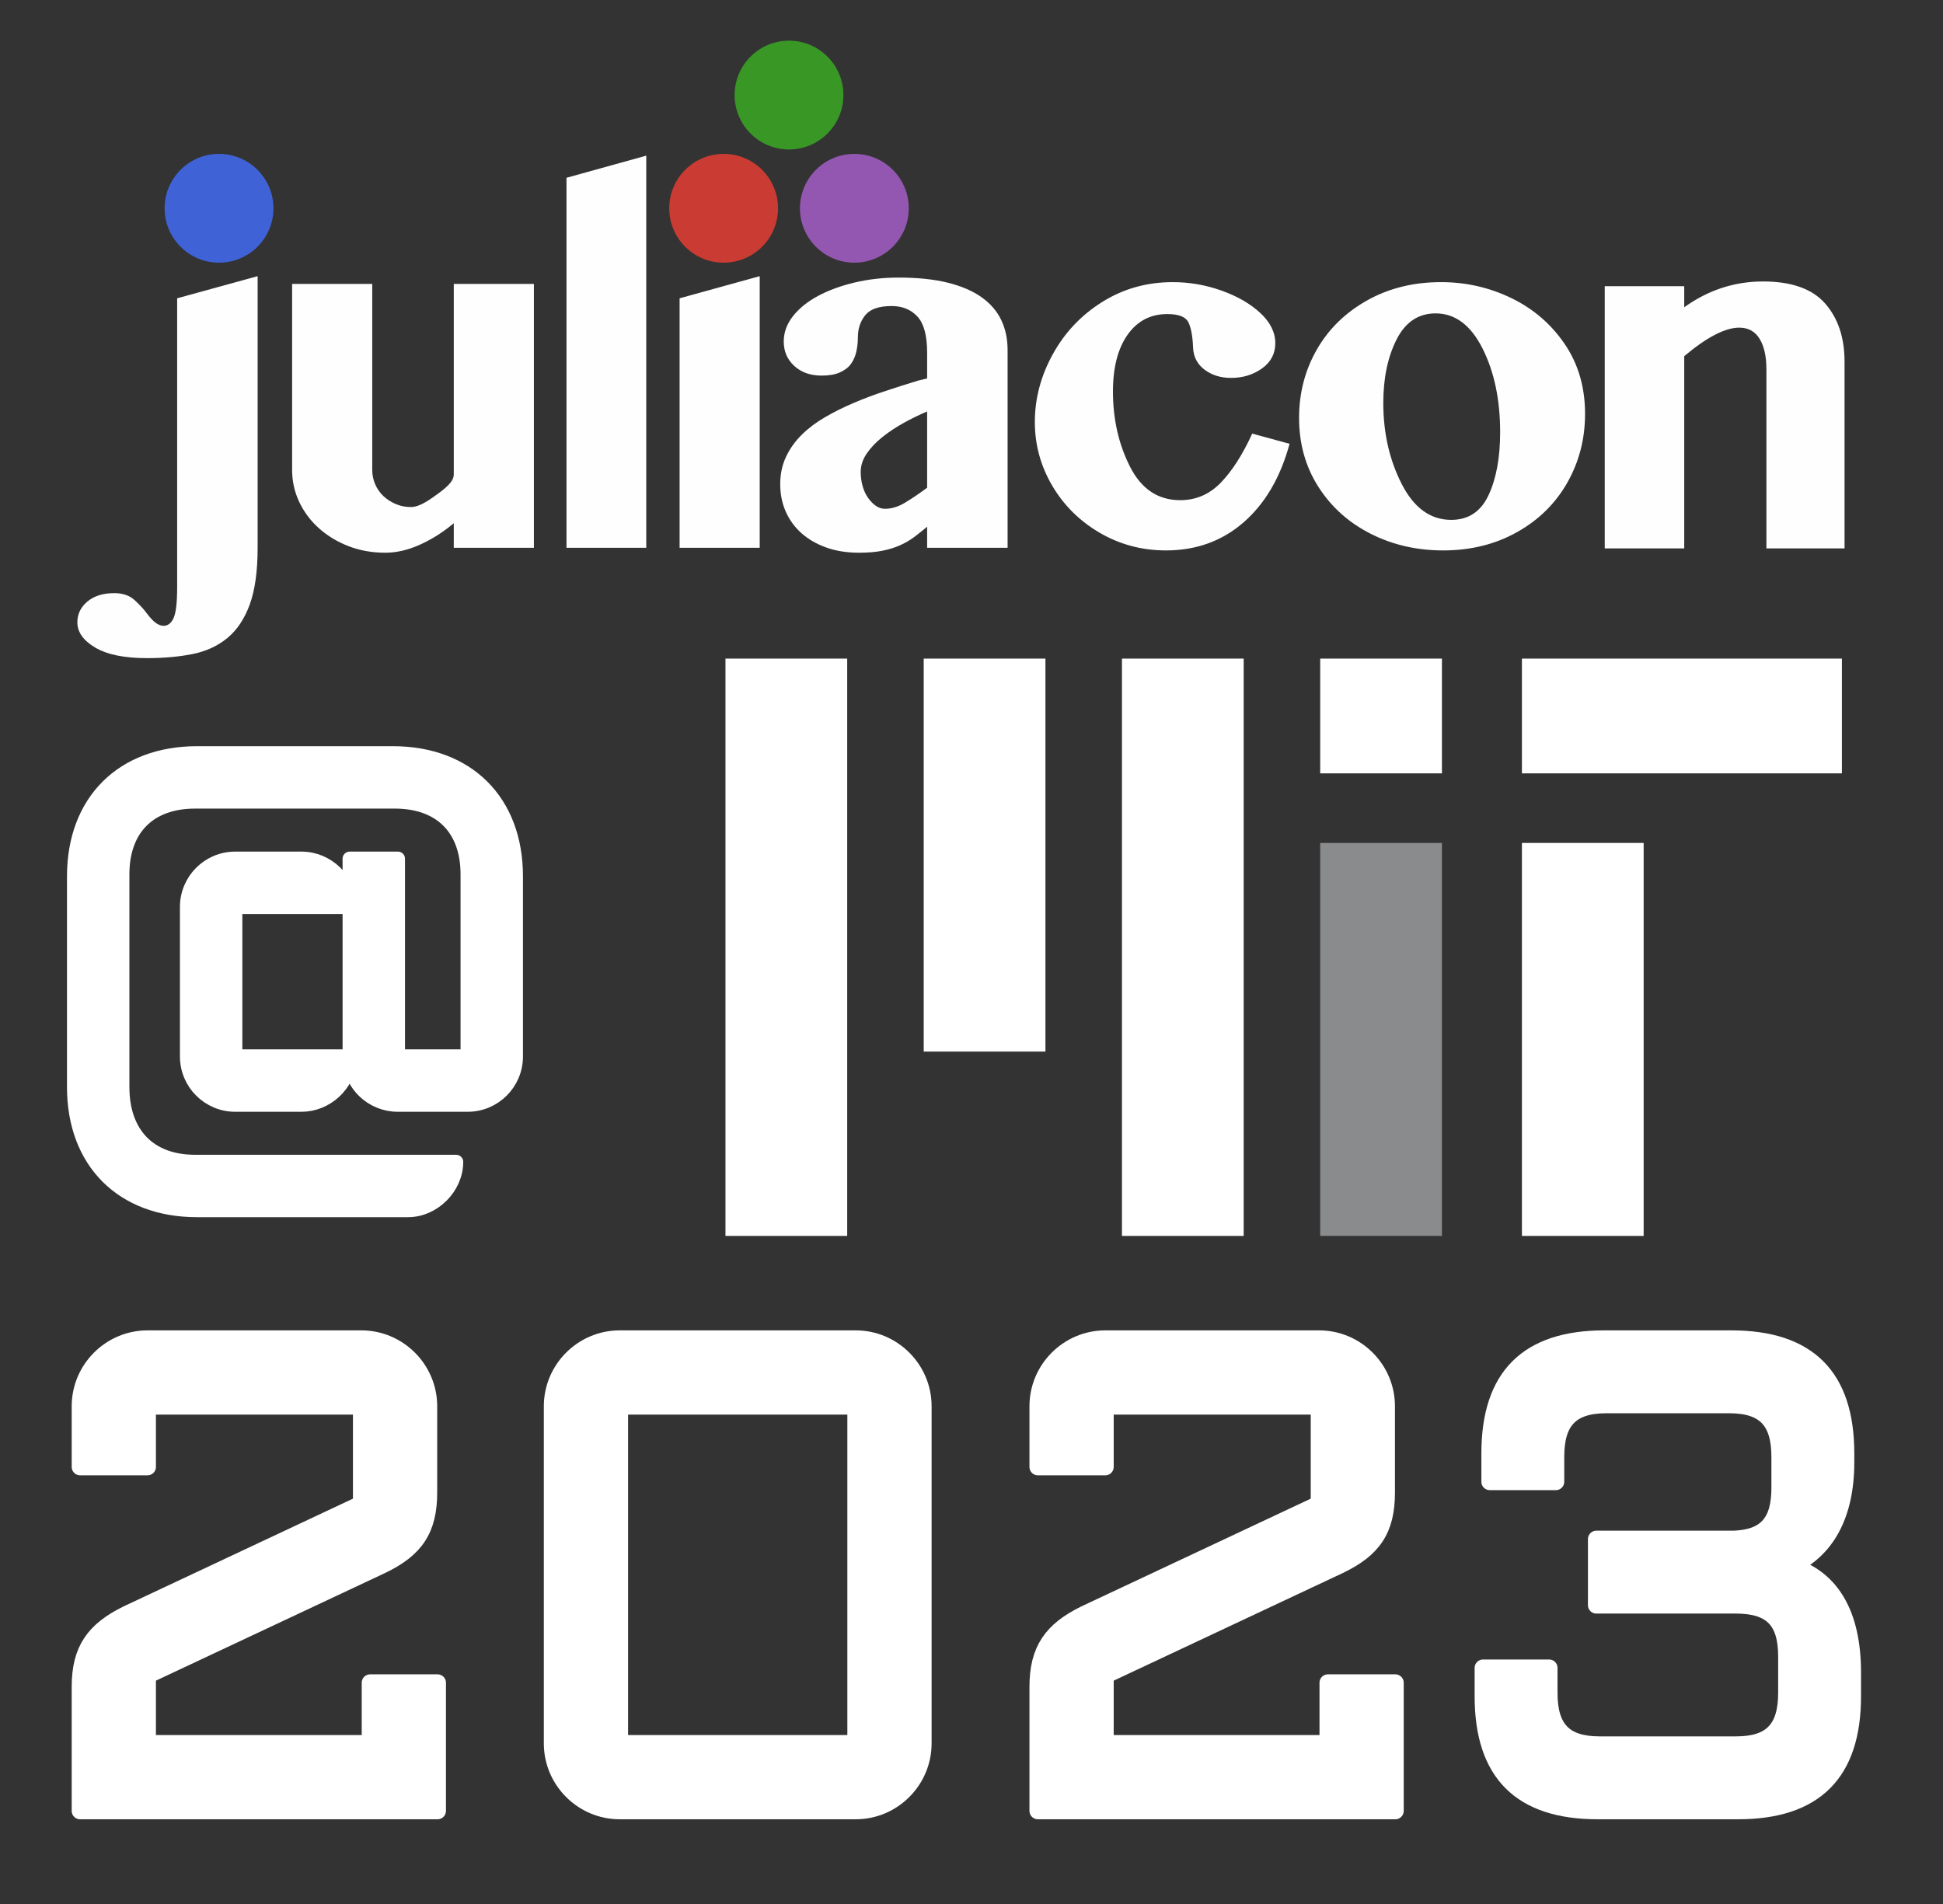 <?xml version="1.0" encoding="UTF-8" standalone="no"?>
<!DOCTYPE svg PUBLIC "-//W3C//DTD SVG 1.1//EN" "http://www.w3.org/Graphics/SVG/1.1/DTD/svg11.dtd">
<svg width="100%" height="100%" viewBox="0 0 100 98" version="1.1" xmlns="http://www.w3.org/2000/svg" xmlns:xlink="http://www.w3.org/1999/xlink" xml:space="preserve" xmlns:serif="http://www.serif.com/" style="fill-rule:evenodd;clip-rule:evenodd;stroke-linejoin:round;stroke-miterlimit:2;">
    <rect x="0" y="0" width="100" height="98" fill="#333333" stroke="none"/>
    <g transform="matrix(0.2,0,0,0.2,50,18.866)">
        <g transform="matrix(1,0,0,1,-250,-100)">
            <g id="surface3037">
                <path d="M66.297,146.648C66.297,152.68 65.617,157.547 64.262,161.254C62.906,164.961 60.977,167.84 58.477,169.891C55.977,171.941 52.977,173.313 49.477,174.008C45.98,174.695 42.09,175.043 37.813,175.043C32.023,175.043 27.59,174.141 24.52,172.332C21.445,170.523 19.906,168.352 19.906,165.82C19.906,163.711 20.762,161.93 22.48,160.484C24.199,159.039 26.508,158.316 29.398,158.316C31.57,158.316 33.305,158.902 34.602,160.078C35.898,161.254 36.969,162.414 37.813,163.559C38.773,164.824 39.59,165.668 40.254,166.09C40.914,166.512 41.52,166.727 42.063,166.727C43.207,166.727 44.082,166.047 44.684,164.691C45.289,163.336 45.586,160.695 45.586,156.777L45.586,82.441L66.297,76.742L66.297,146.648ZM95.789,78.73L95.789,126.57C95.789,127.898 96.047,129.148 96.559,130.324C97.07,131.5 97.781,132.512 98.684,133.355C99.59,134.199 100.645,134.879 101.852,135.391C103.055,135.902 104.352,136.16 105.742,136.16C107.305,136.16 109.086,135.281 111.258,133.762C114.691,131.355 116.773,129.703 116.773,127.746L116.773,78.73L137.391,78.73L137.391,146.648L116.773,146.648L116.773,140.32C114.059,142.609 111.164,144.445 108.09,145.836C105.016,147.223 102.031,147.914 99.137,147.914C95.762,147.914 92.625,147.355 89.73,146.242C86.836,145.125 84.305,143.602 82.137,141.676C79.965,139.746 78.262,137.484 77.023,134.891C75.789,132.301 75.172,129.523 75.172,126.57L75.172,78.73L95.789,78.73ZM166.305,146.648L145.777,146.648L145.777,51.422L166.305,45.727L166.305,146.648ZM174.883,82.441L195.5,76.742L195.5,146.648L174.883,146.648L174.883,82.441ZM238.582,111.559C236.59,112.406 234.586,113.383 232.566,114.5C230.547,115.617 228.707,116.836 227.051,118.164C225.391,119.488 224.051,120.906 223.023,122.414C222,123.918 221.488,125.488 221.488,127.117C221.488,128.383 221.652,129.602 221.984,130.777C222.316,131.953 222.785,132.961 223.387,133.805C223.992,134.648 224.652,135.328 225.379,135.84C226.102,136.352 226.883,136.609 227.727,136.609C229.414,136.609 231.117,136.098 232.836,135.07C234.555,134.047 236.469,132.754 238.582,131.184L238.582,111.559ZM259.289,146.648L238.582,146.648L238.582,141.223C237.434,142.188 236.32,143.078 235.234,143.891C234.148,144.703 232.93,145.414 231.57,146.016C230.215,146.617 228.695,147.086 227.004,147.418C225.316,147.75 223.324,147.914 221.039,147.914C217.898,147.914 215.082,147.461 212.582,146.559C210.078,145.652 207.953,144.418 206.207,142.852C204.457,141.285 203.117,139.43 202.18,137.289C201.246,135.148 200.777,132.813 200.777,130.281C200.777,127.688 201.273,125.336 202.273,123.227C203.266,121.117 204.621,119.219 206.34,117.527C208.059,115.84 210.063,114.336 212.352,113.008C214.645,111.68 217.102,110.461 219.727,109.344C222.348,108.227 225.074,107.207 227.91,106.273C230.742,105.336 233.547,104.445 236.32,103.602L238.582,103.059L238.582,96.367C238.582,92.027 237.75,88.953 236.094,87.145C234.434,85.336 232.219,84.43 229.445,84.43C226.191,84.43 223.93,85.215 222.664,86.781C221.398,88.352 220.762,90.246 220.762,92.477C220.762,93.742 220.629,94.98 220.355,96.188C220.086,97.395 219.617,98.445 218.957,99.352C218.293,100.258 217.344,100.98 216.105,101.523C214.871,102.066 213.32,102.336 211.449,102.336C208.555,102.336 206.207,101.508 204.398,99.852C202.586,98.191 201.684,96.098 201.684,93.563C201.684,91.211 202.48,89.027 204.078,87.008C205.68,84.988 207.832,83.254 210.547,81.809C213.258,80.359 216.395,79.215 219.949,78.371C223.508,77.527 227.273,77.105 231.254,77.105C236.137,77.105 240.344,77.543 243.871,78.414C247.398,79.289 250.305,80.539 252.598,82.168C254.887,83.797 256.574,85.758 257.66,88.047C258.746,90.336 259.289,92.902 259.289,95.734L259.289,146.648Z" style="fill:#fefefe;fill-rule:nonzero;"/>
                <path d="M70.363,59.273C70.363,67.008 64.094,73.273 56.363,73.273C48.633,73.273 42.363,67.008 42.363,59.273C42.363,51.539 48.633,45.273 56.363,45.273C64.094,45.273 70.363,51.539 70.363,59.273" style="fill:#4062d7;fill-rule:nonzero;"/>
                <path d="M217.039,30.137C217.039,37.867 210.773,44.137 203.039,44.137C195.305,44.137 189.039,37.867 189.039,30.137C189.039,22.406 195.305,16.137 203.039,16.137C210.773,16.137 217.039,22.406 217.039,30.137" style="fill:#389725;fill-rule:nonzero;"/>
                <path d="M233.855,59.273C233.855,67.008 227.586,73.273 219.855,73.273C212.125,73.273 205.855,67.008 205.855,59.273C205.855,51.539 212.125,45.273 219.855,45.273C227.586,45.273 233.855,51.539 233.855,59.273" style="fill:#9457b1;fill-rule:nonzero;"/>
                <path d="M200.219,59.273C200.219,67.008 193.949,73.273 186.219,73.273C178.484,73.273 172.219,67.008 172.219,59.273C172.219,51.539 178.484,45.273 186.219,45.273C193.949,45.273 200.219,51.539 200.219,59.273" style="fill:#ca3b33;fill-rule:nonzero;"/>
                <g transform="matrix(1,0,0,1,265.6,146.8)">
                    <g id="glyph0-1">
                        <path d="M147.355,0L147.355,-67.473L167.809,-67.473L167.809,-62.055C173.984,-66.484 180.742,-68.695 188.086,-68.695C195.426,-68.695 200.758,-66.801 204.078,-63.016C207.398,-59.227 209.063,-54.246 209.063,-48.07L209.063,0L188.957,0L188.957,-46.148C188.957,-49.41 188.375,-52.004 187.211,-53.926C186.047,-55.848 184.297,-56.809 181.969,-56.809C178.355,-56.809 173.633,-54.363 167.809,-49.469L167.809,0L147.355,0ZM34.438,0.523C28.262,0.523 22.578,-0.992 17.395,-4.02C12.207,-7.051 8.129,-11.102 5.156,-16.168C2.184,-21.238 0.699,-26.688 0.699,-32.512C0.699,-38.57 2.242,-44.398 5.332,-49.992C8.418,-55.586 12.672,-60.074 18.094,-63.453C23.512,-66.832 29.543,-68.523 36.184,-68.523C40.496,-68.523 44.691,-67.793 48.77,-66.336C52.848,-64.879 56.168,-62.957 58.734,-60.566C61.297,-58.18 62.578,-55.586 62.578,-52.789C62.578,-50.109 61.441,-47.953 59.168,-46.32C56.898,-44.691 54.246,-43.875 51.215,-43.875C48.535,-43.875 46.266,-44.574 44.398,-45.973C42.535,-47.371 41.543,-49.234 41.426,-51.566C41.309,-54.598 40.902,-56.809 40.203,-58.207C39.504,-59.605 37.699,-60.305 34.785,-60.305C30.473,-60.305 27.066,-58.527 24.559,-54.973C22.055,-51.418 20.801,-46.555 20.801,-40.379C20.801,-33.27 22.258,-26.832 25.172,-21.063C28.086,-15.293 32.395,-12.41 38.105,-12.41C42.184,-12.41 45.68,-13.926 48.594,-16.957C51.508,-19.984 54.188,-24.18 56.637,-29.543L66.25,-26.918C63.918,-18.297 59.984,-11.566 54.449,-6.73C48.914,-1.895 42.242,0.523 34.438,0.523ZM105.754,0.523C98.996,0.523 92.789,-0.902 87.137,-3.758C81.484,-6.613 77,-10.633 73.68,-15.82C70.359,-21.004 68.695,-26.918 68.695,-33.563C68.695,-39.973 70.211,-45.828 73.242,-51.129C76.27,-56.43 80.582,-60.656 86.176,-63.801C91.77,-66.949 98.121,-68.523 105.23,-68.523C111.641,-68.523 117.668,-67.152 123.32,-64.414C128.973,-61.676 133.547,-57.742 137.043,-52.613C140.539,-47.488 142.289,-41.484 142.289,-34.609C142.289,-28.199 140.773,-22.316 137.742,-16.957C134.711,-11.594 130.402,-7.34 124.809,-4.195C119.215,-1.051 112.863,0.523 105.754,0.523ZM107.852,-7.34C112.281,-7.34 115.484,-9.469 117.465,-13.723C119.445,-17.977 120.438,-23.363 120.438,-29.891C120.438,-38.281 118.922,-45.477 115.891,-51.48C112.863,-57.48 108.844,-60.48 103.832,-60.48C99.402,-60.48 96.051,-58.238 93.781,-53.75C91.508,-49.266 90.371,-43.816 90.371,-37.406C90.371,-29.715 91.945,-22.781 95.09,-16.605C98.238,-10.43 102.492,-7.34 107.852,-7.34Z" style="fill:#fefefe;fill-rule:nonzero;"/>
                    </g>
                </g>
            </g>
        </g>
    </g>
    <g transform="matrix(0.839,0,0,0.839,-414.799,-269.065)">
        <path d="M516.563,406.965L516.563,412.964L502.206,419.708C500.179,420.701 499.31,421.901 499.31,424.177L499.31,431.79L521.239,431.79L521.239,423.929L517.101,423.929L517.101,427.652L503.447,427.652L503.447,423.474L517.805,416.729C519.873,415.736 520.701,414.537 520.701,412.261L520.701,406.965C520.701,404.689 518.839,402.827 516.563,402.827L503.447,402.827C501.172,402.827 499.31,404.689 499.31,406.965L499.31,410.689L503.447,410.689L503.447,406.965L516.563,406.965Z" style="fill:#fff;fill-rule:nonzero;stroke:#fff;stroke-width:1.03px;"/>
        <path d="M551.029,406.965C551.029,404.689 549.167,402.827 546.891,402.827L532.41,402.827C530.134,402.827 528.272,404.689 528.272,406.965L528.272,427.652C528.272,429.928 530.134,431.79 532.41,431.79L546.891,431.79C549.167,431.79 551.029,429.928 551.029,427.652L551.029,406.965ZM546.891,406.965L546.891,427.652L532.41,427.652L532.41,406.965L546.891,406.965Z" style="fill:#fff;fill-rule:nonzero;stroke:#fff;stroke-width:1.03px;"/>
        <path d="M575.316,406.965L575.316,412.964L560.959,419.708C558.931,420.701 558.062,421.901 558.062,424.177L558.062,431.79L579.991,431.79L579.991,423.929L575.854,423.929L575.854,427.652L562.2,427.652L562.2,423.474L576.557,416.729C578.626,415.736 579.453,414.537 579.453,412.261L579.453,406.965C579.453,404.689 577.591,402.827 575.316,402.827L562.2,402.827C559.924,402.827 558.062,404.689 558.062,406.965L558.062,410.689L562.2,410.689L562.2,406.965L575.316,406.965Z" style="fill:#fff;fill-rule:nonzero;stroke:#fff;stroke-width:1.03px;"/>
        <path d="M585.37,424.756C585.37,429.473 587.687,431.79 592.404,431.79L601.01,431.79C605.726,431.79 608.043,429.473 608.043,424.756L608.043,423.308C608.043,419.708 606.719,417.516 604.278,416.771C606.43,415.778 607.63,413.626 607.63,410.399L607.63,409.861C607.63,405.144 605.313,402.827 600.596,402.827L592.817,402.827C588.101,402.827 585.784,405.144 585.784,409.861L585.784,411.599L589.838,411.599L589.838,410.068C589.838,407.875 590.749,406.882 592.941,406.882L600.472,406.882C602.665,406.882 603.575,407.875 603.575,410.068L603.575,411.971C603.575,414.081 602.747,415.033 600.761,415.116L592.321,415.116L592.321,419.171L600.885,419.171C603.078,419.171 603.989,420.122 603.989,422.315L603.989,424.549C603.989,426.742 603.078,427.735 600.885,427.735L592.528,427.735C590.335,427.735 589.425,426.742 589.425,424.549L589.425,423.018L585.37,423.018L585.37,424.756Z" style="fill:#fff;fill-rule:nonzero;stroke:#fff;stroke-width:1.03px;"/>
    </g>
    <g transform="matrix(0.179,0,0,0.179,66.067,48.756)">
        <g transform="matrix(1,0,0,1,-160.5,-83)">
            <clipPath id="_clip1">
                <rect x="0" y="0" width="321" height="166"/>
            </clipPath>
            <g clip-path="url(#_clip1)">
                <g>
                    <path d="M17.5,0L17.5,166M74.5,0L74.5,113M131.5,0L131.5,166M188.5,0L188.5,33M246.5,53L246.5,166" style="fill-rule:nonzero;stroke:#fff;stroke-width:35px;stroke-linejoin:miter;stroke-miterlimit:4;"/>
                    <path d="M188.5,53L188.5,166" style="fill:none;fill-rule:nonzero;stroke:#8a8b8c;stroke-width:35px;stroke-linejoin:miter;stroke-miterlimit:4;"/>
                    <path d="M229,16.5L321,16.5" style="fill:none;fill-rule:nonzero;stroke:#fff;stroke-width:33px;stroke-linejoin:miter;stroke-miterlimit:4;"/>
                </g>
            </g>
        </g>
    </g>
    <g transform="matrix(2.153,0,0,2.153,-1273.88,-819.891)">
        <path d="M596.148,406.07C596.148,406.706 596.664,407.222 597.3,407.222L598.884,407.222C599.472,407.222 599.988,406.754 600.036,406.166C600.084,406.754 600.576,407.222 601.188,407.222L602.856,407.222C603.492,407.222 604.008,406.706 604.008,406.07L604.008,401.762C604.008,399.974 602.856,398.822 601.068,398.822L596.388,398.822C594.6,398.822 593.448,399.974 593.448,401.762L593.448,406.802C593.448,408.59 594.6,409.742 596.388,409.742L601.428,409.742C602.04,409.742 602.58,409.202 602.58,408.59L596.34,408.59C595.236,408.59 594.6,407.906 594.6,406.802L594.6,401.714C594.6,400.622 595.248,399.974 596.34,399.974L601.116,399.974C602.208,399.974 602.856,400.622 602.856,401.714L602.856,406.07L601.188,406.07L601.188,401.342L600.036,401.342L600.036,402.446C600.012,401.834 599.496,401.342 598.884,401.342L597.3,401.342C596.664,401.342 596.148,401.858 596.148,402.494L596.148,406.07ZM600.036,406.07L597.3,406.07L597.3,402.494L600.036,402.494L600.036,406.07Z" style="fill:#fff;fill-rule:nonzero;stroke:#fff;stroke-width:0.34px;"/>
    </g>
</svg>
